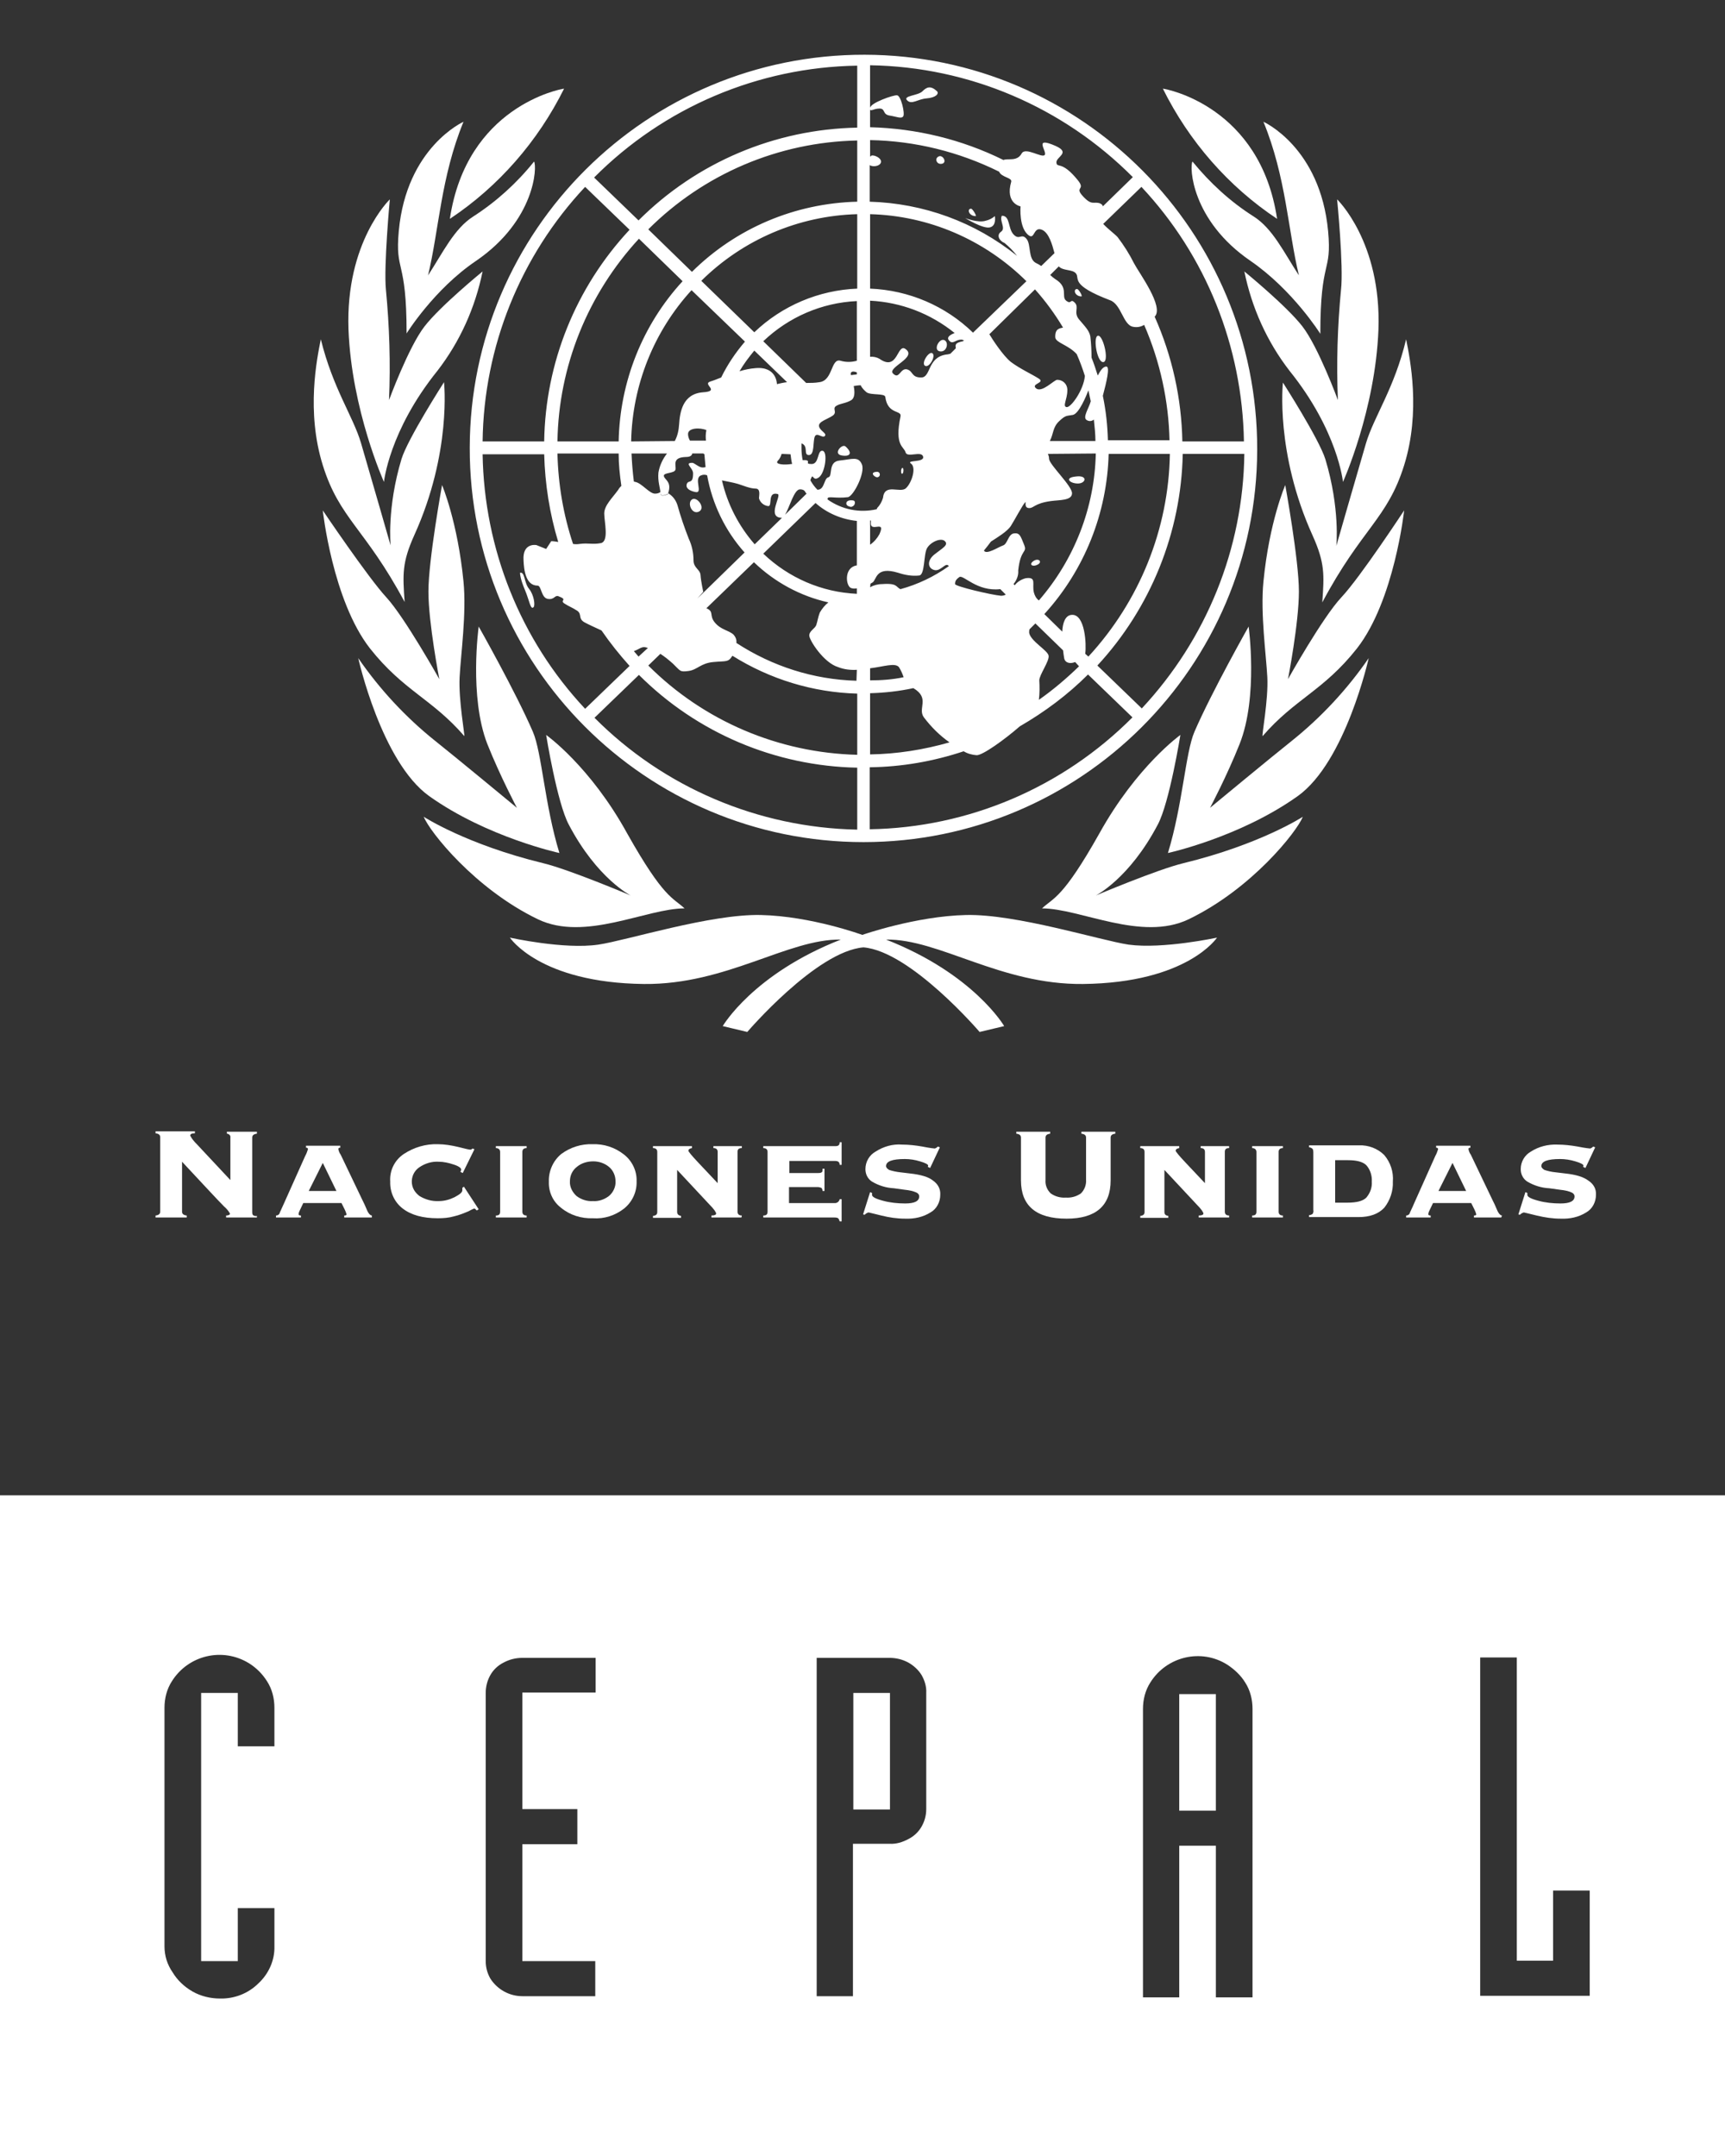 <?xml version="1.0" encoding="utf-8"?>
<!-- Generator: Adobe Illustrator 16.0.0, SVG Export Plug-In . SVG Version: 6.00 Build 0)  -->
<!DOCTYPE svg PUBLIC "-//W3C//DTD SVG 1.1//EN" "http://www.w3.org/Graphics/SVG/1.1/DTD/svg11.dtd">
<svg version="1.1" id="Layer_1" xmlns="http://www.w3.org/2000/svg" xmlns:xlink="http://www.w3.org/1999/xlink" x="0px" y="0px"
	 width="153.159px" height="191.449px" viewBox="994.236 1103 153.159 191.449"
	 enable-background="new 994.236 1103 153.159 191.449" xml:space="preserve">
<rect x="994.236" y="1103" width="153.159" height="191.449" fill="#333333" stroke="none"/>
<title>CEPAL</title>
<g>
	<rect x="994.236" y="1103" fill="none" width="153.159" height="191.449"/>
	<path fill="#FFFFFF" d="M1035.943,1142.751c0.035-19.314,15.749-34.925,35.063-34.89c19.313,0.034,34.89,15.749,34.854,35.063
		c-0.035,19.279-15.679,34.854-34.959,34.854C1051.553,1177.778,1035.908,1162.063,1035.943,1142.751z M1050.134,1123.402
		l-3.946-3.807c-5.745,6.125-8.998,14.189-9.103,22.602h5.468C1042.657,1135.205,1045.358,1128.524,1050.134,1123.402z
		 M1054.842,1127.971l-3.877-3.772c-4.535,4.915-7.131,11.317-7.234,17.999h5.434
		C1049.269,1136.9,1051.277,1131.848,1054.842,1127.971L1054.842,1127.971z M1091.669,1162.099l3.945,3.808
		c5.746-6.161,9-14.191,9.103-22.602h-5.468C1099.112,1150.262,1096.41,1156.977,1091.669,1162.099z M1070.348,1114.334v-5.504
		c-8.792,0.139-17.168,3.703-23.363,9.934l3.945,3.808C1056.088,1117.414,1063.044,1114.473,1070.348,1114.334L1070.348,1114.334z
		 M1070.348,1120.91v-5.434c-6.992,0.138-13.637,2.977-18.553,7.891l3.877,3.773
		C1059.583,1123.264,1064.81,1121.049,1070.348,1120.91L1070.348,1120.91z M1070.348,1128.629v-6.611
		c-5.191,0.139-10.142,2.25-13.846,5.919l4.707,4.569C1063.667,1130.152,1066.921,1128.768,1070.348,1128.629L1070.348,1128.629z
		 M1070.348,1176.67v-5.502c-7.269-0.139-14.227-3.081-19.383-8.238l-3.945,3.807
		C1053.18,1172.932,1061.556,1176.497,1070.348,1176.67L1070.348,1176.67z M1071.49,1122.018v6.611
		c3.426,0.139,6.68,1.523,9.137,3.91l4.742-4.568C1081.631,1124.268,1076.682,1122.156,1071.49,1122.018L1071.49,1122.018z
		 M1047.643,1158.984c-0.521-0.243-1.143-0.52-1.523-0.728c-0.59-0.347-0.174-0.728-0.658-1.038
		c-0.484-0.313-0.623-0.313-1.107-0.623c-0.484-0.312,0.381-0.313-0.555-0.658c-0.311-0.104-0.346,0.347-0.934,0.242
		c-0.588-0.104-0.555-1.177-0.9-1.177c-1.038,0-1.211-1.35-1.246-2.249c-0.104-1.593,1.143-1.351,1.143-1.351l0.865,0.346
		l0.449-0.692c0.209,0,0.416,0.035,0.623,0.07c-0.761-2.526-1.176-5.123-1.246-7.788h-5.468c0.139,8.411,3.357,16.476,9.103,22.602
		l3.946-3.807C1049.235,1161.129,1048.404,1160.092,1047.643,1158.984z M1051.76,1160.541c-0.068-0.035-0.138-0.035-0.242-0.068
		c-0.311-0.069-0.588,0.207-1.002,0.346c0.137,0.173,0.275,0.311,0.414,0.484L1051.76,1160.541z M1059.272,1161.233l-0.034,0.035
		c-0.347,0.554-0.521,0.415-1.661,0.519c-1.143,0.104-1.42,0.692-2.216,0.797c-0.796,0.104-0.692,0-1.384-0.658
		c-0.347-0.312-0.729-0.623-1.109-0.865l-1.072,1.038c4.949,4.95,11.596,7.754,18.552,7.927v-5.434
		C1066.403,1164.487,1062.594,1163.311,1059.272,1161.233L1059.272,1161.233z M1045.703,1151.3c0.797-0.104,1.107,0.069,1.869-0.069
		s0.313-1.904,0.313-2.63c0-0.728,0.727-1.385,1.245-2.112c0.069-0.139,0.173-0.242,0.276-0.346
		c-0.138-0.936-0.242-1.904-0.242-2.873h-5.434c0.068,2.734,0.52,5.434,1.385,8.03
		C1045.287,1151.334,1045.496,1151.334,1045.703,1151.3L1045.703,1151.3z M1082.08,1132.679c0.242,0.415,1.212,1.903,1.904,2.458
		c0.831,0.623,1.904,1.106,2.492,1.488c0.588,0.38-0.762,0.449-0.242,0.865c0.52,0.414,1.593-0.763,1.869-0.763
		c0.484,0,0.865,0.347,0.9,0.831c0,0.034,0,0.069,0,0.104c0,0.796-0.451,1.419-0.07,1.488c0.382,0.07,1.523-1.522,1.627-2.77
		c-0.207-0.656-0.449-1.314-0.727-1.938c-0.761-0.83-1.869-1.004-1.902-1.488c-0.035-0.796,0.414-0.796,0.69-0.865
		c-0.726-1.212-1.558-2.354-2.491-3.393L1082.08,1132.679z M1065.813,1137.005c0.381,0,0.797,0,1.178-0.069
		c1.211-0.139,1.004-2.146,1.869-1.903c0.484,0.138,0.969,0.138,1.453,0v-5.296c-3.115,0.139-6.057,1.419-8.307,3.565
		L1065.813,1137.005z M1059.895,1135.967c0.449-0.139,0.936-0.242,1.419-0.277c1.903-0.174,1.903,1.419,1.903,1.419
		c0.312-0.069,0.588-0.138,0.9-0.173l-2.908-2.804C1060.726,1134.721,1060.276,1135.309,1059.895,1135.967L1059.895,1135.967z
		 M1054.149,1142.162c0.242-0.45,0.347-0.935,0.381-1.453c0.07-1.107,0.313-2.735,2.112-2.873c1.626-0.104-0.14-0.728,0.692-0.969
		c0.242-0.07,0.588-0.209,0.934-0.347c0.555-1.143,1.281-2.216,2.111-3.185l-4.742-4.568c-3.356,3.669-5.261,8.445-5.363,13.43
		L1054.149,1142.162z M1053.18,1145.277c0.068,0.346,0.727,0.484,0.381,1.522v0.035c0,0-0.691,0.381-0.691-0.069v-0.07
		c-0.035-0.414-0.244-0.969-0.174-1.729c0.104-0.624,0.381-1.212,0.762-1.696h-3.15c0.035,0.831,0.104,1.662,0.207,2.492
		l0.139,0.035c0.555,0.104,1.246,1.038,1.73,1.038c0.174,0,0.347-0.035,0.484-0.138v0.103c0,0.416,0.693,0.07,0.693,0.07v-0.07
		c0.416,0.243,0.691,0.624,0.83,1.073c0.277,1.004,0.623,2.008,1.004,2.977c0.277,0.588,0.416,1.246,0.416,1.904
		c0,0.691,0.588,0.796,0.623,1.314c0.034,0.52,0.242,1.488,0.242,1.488l-0.52,0.589l4.188-4.085
		c-1.73-1.938-2.872-4.325-3.322-6.852c-0.173-0.07-0.346-0.07-0.52,0c-0.727,0.242,0.207,1.626-0.519,1.486
		c-0.519-0.103-0.9-0.346-0.763-0.726c0.14-0.381,0.555,0.069,0.555-0.935c0-0.484-0.83-0.935-0.069-0.935
		c0.173,0,0.589,0.415,0.9,0.415c0.103,0,0.173,0,0.276-0.034c-0.034-0.381-0.069-0.763-0.104-1.143l-0.104-0.069h-0.97
		c-0.034,0.173-0.173,0.312-0.554,0.312c-1.28,0.035-0.865,0.728-0.935,1.107C1054.149,1145.069,1053.112,1144.932,1053.18,1145.277
		L1053.18,1145.277z M1056.953,1141.193c-0.555-0.242-1.628-0.208-1.628,0.346c0,0.207,0.069,0.416,0.173,0.589h1.42
		C1056.883,1141.851,1056.883,1141.539,1056.953,1141.193L1056.953,1141.193z M1063.667,1148.98c-1.419,0,0-2.008-0.381-2.111
		c-0.935-0.242-0.45,1.073-0.83,1.073c-0.382-0.035-0.728-0.312-0.831-0.692c0-0.242,0.173-0.865-0.312-0.865
		c-0.483,0-1.107-0.277-1.558-0.415c-0.484-0.139-0.935-0.208-1.419-0.312c0.485,2.111,1.488,4.049,2.907,5.676L1063.667,1148.98z
		 M1065.675,1146.592c-0.104-0.104-0.242-0.138-0.415-0.138c-0.52,0-0.936,1.626-1.315,2.249l1.903-1.868
		C1065.78,1146.766,1065.709,1146.662,1065.675,1146.592L1065.675,1146.592z M1063.633,1143.305
		c-0.07,0.242-0.173,0.449-0.347,0.623c-0.276,0.312,0.589,0.381,1.212,0.276h0.069c-0.069-0.276-0.104-0.588-0.14-0.865
		L1063.633,1143.305z M1070.313,1136.07c-0.312-0.139-0.623-0.104-0.52,0.242c0.174-0.034,0.347-0.034,0.52-0.069V1136.07z
		 M1072.113,1148.115c0.242-0.242,0.416-0.555,0.521-0.9c0.138-1.35,1.521-0.38,2.041-0.865c0.52-0.484,0.935-1.834,0.45-2.18
		c-0.485-0.347,1.212-0.069,1.073-0.623s-1.42,0.139-1.559-0.381c-0.138-0.52-1.003-0.555-0.449-3.185
		c0.139-0.589-1.143-0.138-1.35-1.73c-0.035-0.347-1.281-0.138-1.662-0.415c-0.207-0.174-0.415-0.381-0.52-0.623
		c-0.207,0-0.414,0.033-0.623,0.068c0.104,0.52,0.104,1.039-0.207,1.246c-0.52,0.312-0.969,0.277-1.35,0.52s0.139,0.555-0.313,0.865
		c-0.449,0.312-1.279,0.52-1.211,0.935c0.07,0.415,0.727,0.623,0.52,0.865c-0.207,0.243-0.727-0.38-0.9,0.069
		c-0.172,0.449,0,1.627-0.519,1.627s0-0.797-0.658-1.038c0,0.138,0,0.276,0,0.415c0,0.346,0.035,0.727,0.104,1.073
		c0.068,0,0.173,0,0.242,0c0.554,0.069-0.139,0.346,0.554,0.346s0.484-1.246,0.97-1.177c0.484,0.07,0.242,1.938-0.313,2.354
		c-0.553,0.416-0.52-0.381-0.692,0.07c-0.034,0.068-0.069,0.138-0.069,0.207c0.174,0.312,0.381,0.588,0.623,0.83
		c0.658,0,0.555-1.004,0.97-1.107s-0.069-1.385,1.003-1.488c1.074-0.104,1.662-0.416,1.974,0.347
		c0.312,0.761-0.762,2.838-1.246,2.907c-1.142,0.139-1.8-0.139-1.8,0.139c0,0.034,0,0.034,0,0.068
		c1.281,0.9,2.838,1.212,4.361,0.865L1072.113,1148.115z M1071.49,1151.369c0.346-0.242,0.622-0.555,0.83-0.936
		c0.623-1.384-0.9,0-0.762-1.107v-0.104h-0.068V1151.369z M1070.313,1155.246c-0.207,0.034-0.415,0.034-0.588-0.07
		c-0.415-0.311-0.52-1.799,0.588-1.973v-3.945c-1.35-0.139-2.664-0.692-3.668-1.593l-4.639,4.5c2.25,2.146,5.191,3.427,8.307,3.565
		V1155.246z M1071.49,1155.143c0.311-0.174,0.691-0.277,1.072-0.277c1.385-0.104,1.211,0.277,1.627,0.449
		c1.522-0.414,2.977-1.107,4.292-2.042c-0.276-0.415-0.692,0.485-1.28,0.347c-0.589-0.139-0.693-0.831,0-1.385
		c0.691-0.553,1.28-0.83,0.935-1.176c-0.347-0.347-1.281,0.068-1.593,0.623c-0.312,0.553-0.173,2.354-0.691,2.422
		c-0.623,0.069-1.246-0.035-1.87-0.242c-2.042-0.623-1.903,0.657-2.284,0.865l-0.174,0.104L1071.49,1155.143z M1070.313,1162.479
		c-0.554,0.034-1.143-0.034-1.661-0.241c-1.28-0.382-2.562-2.389-2.562-2.805s0.52-0.623,0.623-0.935s0.174-0.761,0.313-1.107
		c0.207-0.347,0.449-0.658,0.761-0.9c-2.491-0.554-4.776-1.8-6.61-3.565l-4.223,4.085c0.727,0.312,0.207,0.623,0.761,1.28
		c0.554,0.658,1.212,0.658,1.661,1.073c0.174,0.208,0.277,0.45,0.242,0.728c3.185,2.076,6.854,3.253,10.66,3.356L1070.313,1162.479z
		 M1074.467,1163.137c-0.104-0.311-0.243-0.623-0.416-0.898c-0.346-0.416-1.385-0.035-2.561,0.103v1.073
		C1072.493,1163.414,1073.463,1163.345,1074.467,1163.137L1074.467,1163.137z M1080.939,1170.06
		c-0.415-0.034-0.796-0.138-1.142-0.347c-0.416-0.242-0.865-0.519-1.212-0.761c-0.899-0.623-1.661-1.384-2.319-2.251
		c-0.588-0.795,0.589-1.695-0.935-2.595c-1.28,0.276-2.561,0.415-3.842,0.45v5.434c2.389-0.035,4.776-0.415,7.062-1.072
		c0.415,0.241,0.83,0.553,1.246,0.795c-2.7,0.9-5.504,1.385-8.342,1.42v5.504c8.757-0.14,17.133-3.705,23.328-9.936l-3.945-3.807
		c-1.8,1.8-3.842,3.323-6.057,4.604C1083.432,1168.676,1081.457,1170.095,1080.939,1170.06L1080.939,1170.06z M1083.05,1155.314
		c-2.076,0.242-3.288-1.314-3.634-1.072s-0.381,0.414-0.381,0.623c0,0.207,3.254,0.969,4.084,1.038c0.139,0,0.313-0.035,0.416-0.104
		L1083.05,1155.314z M1087.274,1143.305c0.068,0.139,0.104,0.276,0.104,0.449c0.068,0.555,2.041,2.389,2.041,3.046
		c0,0.658-1.107,0.589-1.868,0.692c-1.522,0.208-1.522,0.658-1.974,0.623c-0.449-0.035-0.207-0.623-0.311-0.52
		c-0.242,0.242-0.969,1.627-1.281,2.111c-0.312,0.484-1.177,1.005-1.765,1.385c-0.208,0.277-0.416,0.555-0.623,0.797
		c0.207,0.414,1.28-0.313,1.695-0.451c0.416-0.138,0.45-1.003,0.97-1.072s0.588,0.242,0.9,1.004c0.311,0.762-0.313,0.313-0.52,2.284
		c0.035,0.45-0.139,0.865-0.416,1.212l0.104,0.104c0.242-0.313,0.589-0.52,0.97-0.623c1.003-0.139,0.553,0.484,0.727,1.246
		c0.068,0.276,0.207,0.554,0.449,0.727c3.15-3.634,4.949-8.238,5.053-13.049L1087.274,1143.305z M1091.358,1140.258
		c-0.174,0.139-0.381,0.174-0.589,0.07c-0.483-0.208,0.138-1.039,0.312-1.696c-0.069-0.312-0.139-0.658-0.207-0.97
		c-0.174,0.449-0.83,2.077-1.385,2.182c-0.555,0.104-0.623,0-1.211,0.553c-0.59,0.555-0.485,1.108-0.832,1.766h4.051
		C1091.496,1141.539,1091.426,1140.916,1091.358,1140.258L1091.358,1140.258z M1079.658,1133.162h-0.104c-0.52,0-0.762,0.52-1.107,0
		c-0.139-0.242,0.172-0.449,0.553-0.588c-2.146-1.73-4.741-2.734-7.511-2.873v4.984c0.276-0.035,0.589,0.035,0.831,0.174
		c1.661,1.176,1.558-1.42,2.318-0.865c1.073,0.761-1.661,1.626-1.107,2.18c0.555,0.555,0.623-0.484,1.212-0.381
		c0.588,0.139,0.381,0.728,1.28,0.728c0.9,0,0.52-1.8,2.25-2.042c0.104,0,0.207-0.035,0.346-0.069l0.484-0.484
		c-0.033-0.243-0.138-0.485,0.623-0.623l0.104-0.069L1079.658,1133.162z M1095.823,1131.848c-0.277,0.173-0.623,0.242-0.97,0.173
		c-0.899-0.138-1.038-1.973-2.042-2.354c-3.635-1.384-2.665-1.938-3.046-2.388c-0.312-0.381-1.143-0.208-1.522-0.623l-0.762,0.762
		c0.139,0.138,0.276,0.241,0.416,0.346c1.279,0.761,0.519,1.557,1.003,1.938c0.485,0.381,0.347-0.241,0.763,0.174
		c0.414,0.415-0.14,0.865,0.379,1.488c0.52,0.623,0.9,0.969,1.005,1.522c0.069,0.623,0.104,1.246,0.104,1.869
		c0.207,0.52,0.379,1.038,0.553,1.593c0.173-0.313,0.416-0.797,0.762-0.797s0,1.42-0.312,2.596c0.276,1.316,0.415,2.631,0.45,3.946
		h5.469C1098.002,1138.632,1097.241,1135.102,1095.823,1131.848z M1092.188,1122.883c0.416,0.45,1.072,0.935,1.281,1.177
		c0.554,0.728,1.038,1.488,1.453,2.319c0.45,0.865,2.699,3.876,1.834,4.742c1.558,3.496,2.389,7.268,2.458,11.076h5.468
		c-0.138-8.412-3.356-16.477-9.102-22.603L1092.188,1122.883z M1083.327,1117.207c0.415-0.174,1.211,0.173,1.626-0.588
		c0.348-0.59,1.801,0.449,2.043,0.138s-1.073-1.696,0.969-0.796c1.385,0.623,0,0.969,0.069,1.488
		c0.069,0.519,0.45-0.242,1.903,1.557c0.727,0.9-0.346,0.555,0.45,1.42s0.935,0.449,1.488,0.623
		c0.173,0.068,0.277,0.173,0.277,0.277l2.665-2.597c-6.196-6.229-14.537-9.796-23.329-9.934v5.503
		C1075.574,1114.403,1079.623,1115.372,1083.327,1117.207L1083.327,1117.207z M1071.594,1116.826
		c0.207-0.104,0.865,0.173,0.865,0.519c0,0.347-0.52,0.485-0.865,0.382c-0.035,0-0.104-0.035-0.139-0.07v3.254
		c4.776,0.139,9.346,1.8,13.083,4.811c-0.312-0.415-0.692-0.796-1.106-1.143c-0.451-0.172-0.762-0.691-0.313-1.003
		s-0.172-0.97,0.07-1.419c0.761,0,0.519,1.107,1.037,1.661c0.52,0.554,0.693-0.138,1.143,0.381c0.45,0.52,0.104,1.835,0.899,2.181
		c0.14,0.069,0.277,0.139,0.416,0.242l1.177-1.143c-0.207-0.796-0.484-1.73-1.039-2.042c-0.83-0.415-0.691,0.831-1.211,0.485
		c-0.934-0.623-0.762-2.596-0.762-2.596s-1.385-0.243-0.83-2.182c0.104-0.381-0.865-0.381-1.072-0.899
		c-3.566-1.766-7.477-2.735-11.457-2.804v1.488C1071.49,1116.895,1071.559,1116.861,1071.594,1116.826z M1089.696,1161.787
		c-0.415,0.174-0.865,0.104-0.969-0.312c-0.034-0.173-0.069-0.45-0.104-0.727l-2.458-2.388c-0.172,0.172-0.346,0.346-0.519,0.519
		c-0.034,0.104-0.034,0.208-0.034,0.312c0.139,0.762,1.662,1.558,1.73,2.042c0.069,0.484-0.83,1.696-0.83,2.181
		c0.034,0.588,0.034,1.143-0.035,1.73c1.28-0.899,2.457-1.903,3.564-2.977L1089.696,1161.787z M1089.385,1157.6
		c1.211-0.104,1.314,2.699,1.211,3.392c0,0.035,0,0.035,0,0.069l0.277,0.242c4.533-4.916,7.129-11.318,7.233-17.998h-5.435
		c-0.138,5.261-2.146,10.314-5.711,14.225l1.592,1.559C1088.588,1158.291,1088.83,1157.634,1089.385,1157.6L1089.385,1157.6z
		 M1040.408,1153.861c0.449-0.104,0.346,0.865,0.795,1.419c0.451,0.554,0.555,1.453,0.416,1.626
		c-0.276,0.313-0.381-0.588-0.762-1.487C1040.477,1154.519,1040.408,1154.068,1040.408,1153.861z M1089.765,1145.312
		c1.073-0.138,0.899,0.623,0.173,0.623S1088.693,1145.416,1089.765,1145.312z M1085.992,1152.822
		c0.449-0.311,0.83,0.069,0.381,0.313C1085.923,1153.377,1085.543,1153.135,1085.992,1152.822z M1055.672,1147.354
		c0.449-0.312,1.246,0.762,0.623,1.074C1055.672,1148.738,1055.223,1147.665,1055.672,1147.354z M1069.378,1147.7
		c0-0.173,0.174-0.276,0.415-0.276c0.242,0,0.347,0.034,0.347,0.207c0,0.207-0.138,0.346-0.347,0.381
		C1069.552,1147.977,1069.378,1147.873,1069.378,1147.7L1069.378,1147.7z M1071.733,1145.069c0-0.138,0.242-0.173,0.38-0.173
		c0.14,0,0.242,0.104,0.242,0.242s-0.103,0.242-0.242,0.242C1071.975,1145.381,1071.733,1145.207,1071.733,1145.069z
		 M1069.309,1142.646c0.623,0.554,0.45,0.935-0.346,0.797C1068.166,1143.305,1068.998,1142.37,1069.309,1142.646L1069.309,1142.646z
		 M1074.364,1144.551c0.138,0,0.103,0.519-0.035,0.519C1074.19,1145.069,1074.224,1144.551,1074.364,1144.551z M1078.067,1133.197
		c0.449,0.174,0.241,1.107-0.381,1.004C1077.063,1134.098,1077.615,1133.024,1078.067,1133.197L1078.067,1133.197z
		 M1077.028,1134.374c0.313,0.242-0.277,1.315-0.657,1.108C1075.99,1135.274,1076.717,1134.132,1077.028,1134.374L1077.028,1134.374
		z M1091.703,1132.816c0.45-0.138,1.004,2.111,0.554,2.32C1091.669,1135.378,1091.253,1132.955,1091.703,1132.816L1091.703,1132.816
		z M1089.869,1128.664c0.138,0,0.519,0.656,0.381,0.656C1089.662,1129.32,1089.489,1128.664,1089.869,1128.664L1089.869,1128.664z
		 M1079.936,1122.364c0,0,1.142,0.45,1.799,0.241c0.313-0.068,0.59-0.207,0.832-0.414c0,0,0.172,0.865-0.451,1.003
		C1081.492,1123.333,1079.936,1122.364,1079.936,1122.364L1079.936,1122.364z M1077.686,1116.861c0.381,0,0.657,0.691,0.068,0.691
		c-0.207,0-0.346-0.139-0.381-0.313C1077.338,1117.068,1077.478,1116.895,1077.686,1116.861L1077.686,1116.861z M1080.454,1121.533
		c0.138,0,0.52,0.658,0.415,0.658C1080.246,1122.191,1080.073,1121.533,1080.454,1121.533L1080.454,1121.533z M1077.444,1111.114
		c0.172,0.208-0.104,0.554-0.936,0.623c-0.83,0.069-1.314,0.589-1.73,0.173c-0.414-0.414,0.97-0.414,1.35-0.796
		C1076.508,1110.734,1076.855,1110.561,1077.444,1111.114L1077.444,1111.114z M1073.878,1111.461c0.346,0,0.728,1.627,0.554,1.869
		c-0.173,0.242-0.554,0.035-1.211-0.069c-0.658-0.104-0.346-0.623-0.9-0.623s-0.9,0.381-0.83-0.069
		C1071.559,1112.119,1073.567,1111.426,1073.878,1111.461L1073.878,1111.461z"/>
	<path fill="#FFFFFF" d="M1044.319,1110.873c-0.346,0.034-8.652,1.592-10.141,11.561
		C1038.504,1119.561,1042,1115.545,1044.319,1110.873z"/>
	<path fill="#FFFFFF" d="M1035.389,1113.814c-2.007,4.881-2.18,9.622-3.148,13.638c1.314-2.007,2.318-4.153,4.014-5.228
		c2.042-1.314,3.877-2.977,5.4-4.88c0.276,0.45,0.104,5.227-5.158,8.826c-3.737,2.526-6.16,6.438-6.16,6.438
		c0-6.75-1.039-5.33-0.693-9.104C1030.336,1116.064,1035.389,1113.814,1035.389,1113.814z"/>
	<path fill="#FFFFFF" d="M1028.848,1120.703c0,0-0.555,5.953-0.346,8.029c0.311,3.254,0.415,6.508,0.275,9.795
		c0,0,1.73-4.707,3.15-6.541c1.419-1.834,5.157-4.881,5.157-4.881c-0.657,3.22-2.008,6.23-4.015,8.826
		c-4.293,5.331-4.742,9.865-4.742,9.865s-2.873-6.369-3.149-13.533C1024.903,1124.476,1028.848,1120.703,1028.848,1120.703z"/>
	<path fill="#FFFFFF" d="M1022.721,1133.129c-0.346,1.73-1.314,6.402,0.174,11.18c1.487,4.775,3.771,5.607,7.268,12.148
		c-0.173-2.457-0.242-3.496,0.865-5.953c3.322-7.338,2.631-13.568,2.631-13.568s-3.219,5.02-3.773,6.818
		c-1.314,4.361-0.968,7.684-0.968,7.684s-1.938-6.748-2.631-9.103C1025.594,1139.981,1023.793,1137.49,1022.721,1133.129z"/>
	<path fill="#FFFFFF" d="M1022.895,1148.323c0,0,0.865,7.995,4.188,12.252c2.977,3.772,5.504,4.466,8.377,7.788
		c0.068,0-0.52-3.219-0.416-5.227s0.623-5.676,0.346-8.48c-0.52-5.33-1.904-8.582-1.904-8.582s-1.211,6.645-1.211,9.449
		c0,2.803,0.969,7.787,0.969,7.787s-3.08-5.504-4.707-7.269C1026.909,1154.277,1022.895,1148.323,1022.895,1148.323z"/>
	<path fill="#FFFFFF" d="M1026.044,1161.441c0,0,2.042,9.207,6.299,12.252c5.157,3.669,11.561,5.053,11.561,5.053
		c-1.315-4.291-1.558-8.929-2.354-10.764c-1.523-3.53-4.812-9.346-4.812-9.346s-0.865,6.23,0.762,10.419
		c1.143,2.872,2.631,5.677,2.631,5.677s-5.607-4.639-7.27-5.954C1030.266,1166.701,1027.948,1164.21,1026.044,1161.441z"/>
	<path fill="#FFFFFF" d="M1042.727,1168.26c0,0,0.97,6.023,2.008,7.961c2.527,4.811,5.504,6.299,5.504,6.299
		s-5.47-2.318-7.788-2.873c-6.819-1.661-10.592-4.119-10.592-4.119c0.519,1.316,4.534,6.404,10.142,9.104
		c4.188,2.008,9.622-0.969,13.014-0.969c-1.037-0.969-1.834-0.865-5.088-6.646C1046.639,1171.029,1042.727,1168.26,1042.727,1168.26
		z"/>
	<path fill="#FFFFFF" d="M1097.484,1110.873c0.347,0.034,8.653,1.592,10.142,11.561
		C1103.299,1119.561,1099.803,1115.545,1097.484,1110.873z"/>
	<path fill="#FFFFFF" d="M1106.414,1113.814c2.007,4.881,2.18,9.622,3.149,13.638c-1.315-2.007-2.319-4.153-4.015-5.228
		c-2.077-1.314-3.877-2.977-5.435-4.88c-0.277,0.45-0.104,5.227,5.157,8.826c3.772,2.597,6.195,6.473,6.195,6.473
		c0-6.749,1.038-5.33,0.692-9.103C1111.467,1116.064,1106.414,1113.814,1106.414,1113.814z"/>
	<path fill="#FFFFFF" d="M1112.955,1120.703c0,0,0.588,5.953,0.346,8.029c-0.311,3.254-0.414,6.508-0.276,9.795
		c0,0-1.73-4.707-3.149-6.541s-5.157-4.881-5.157-4.881c0.657,3.22,2.007,6.23,4.015,8.826c4.292,5.331,4.742,9.865,4.742,9.865
		s2.873-6.369,3.149-13.533C1116.901,1124.476,1112.955,1120.703,1112.955,1120.703z"/>
	<path fill="#FFFFFF" d="M1119.082,1133.129c0.346,1.73,1.314,6.402-0.174,11.18c-1.488,4.775-3.772,5.607-7.269,12.183
		c0.173-2.456,0.242-3.495-0.865-5.952c-3.323-7.338-2.63-13.568-2.63-13.568s3.219,5.018,3.772,6.818
		c1.315,4.361,0.97,7.684,0.97,7.684s1.938-6.749,2.63-9.103C1116.209,1140.016,1118.043,1137.49,1119.082,1133.129z"/>
	<path fill="#FFFFFF" d="M1118.908,1148.323c0,0-0.865,7.995-4.188,12.252c-2.977,3.772-5.504,4.466-8.377,7.788
		c-0.104,0,0.52-3.219,0.416-5.227s-0.623-5.676-0.346-8.48c0.519-5.33,1.938-8.582,1.938-8.582s1.212,6.645,1.212,9.449
		c0,2.803-0.97,7.787-0.97,7.787s3.081-5.504,4.742-7.269C1114.998,1154.277,1118.908,1148.323,1118.908,1148.323z"/>
	<path fill="#FFFFFF" d="M1115.759,1161.441c0,0-2.042,9.207-6.3,12.252c-5.157,3.669-11.525,5.053-11.525,5.053
		c1.315-4.291,1.557-8.929,2.354-10.764c1.523-3.53,4.811-9.346,4.811-9.346s0.865,6.23-0.796,10.419
		c-1.142,2.872-2.63,5.677-2.63,5.677s5.607-4.639,7.268-5.954C1111.535,1166.701,1113.856,1164.21,1115.759,1161.441z"/>
	<path fill="#FFFFFF" d="M1099.041,1168.26c0,0-0.969,6.023-2.008,7.961c-2.526,4.811-5.504,6.299-5.504,6.299
		s5.469-2.318,7.789-2.873c6.818-1.661,10.591-4.119,10.591-4.119c-0.519,1.316-4.534,6.404-10.142,9.104
		c-4.188,2.008-9.622-0.969-13.014-0.969c1.038-0.969,1.834-0.865,5.088-6.646C1095.164,1171.029,1099.041,1168.26,1099.041,1168.26
		z"/>
	<path fill="#FFFFFF" d="M1070.797,1186.016c0,0-4.534-1.662-8.999-1.765c-4.465-0.104-11.872,2.249-14.434,2.63
		c-3.046,0.45-7.856-0.623-7.856-0.623s2.631,4.016,11.906,4.119c7.338,0.069,12.772-4.016,17.479-3.945
		c-7.788,3.045-10.487,7.684-10.487,7.684l2.18,0.52c0,0,6.127-7.165,10.314-7.512c4.188,0.347,10.314,7.512,10.314,7.512
		l2.182-0.52c0,0-2.7-4.639-10.488-7.684c4.708-0.07,10.143,4.015,17.479,3.945c9.276-0.104,11.907-4.119,11.907-4.119
		s-4.812,1.039-7.857,0.623c-2.526-0.381-9.969-2.734-14.434-2.63C1075.539,1184.354,1070.797,1186.016,1070.797,1186.016z"/>
	<path fill="#FFFFFF" d="M1017.045,1211.109h-2.734v-0.173c0.207,0,0.346-0.069,0.346-0.173c-0.139-0.242-0.313-0.449-0.52-0.623
		c-0.554-0.554-1.765-1.869-3.737-3.98l0,0v4.431c0,0.208,0.138,0.312,0.415,0.346v0.173h-2.769v-0.173
		c0.276-0.034,0.415-0.138,0.415-0.346v-6.611c0-0.208-0.139-0.312-0.415-0.346v-0.173h3.495v0.173
		c-0.276,0-0.416,0.069-0.416,0.207c0.14,0.277,0.347,0.52,0.555,0.728l3.011,3.219l0,0v-3.773c0.035-0.173-0.103-0.311-0.276-0.346
		h-0.035v-0.173h2.666v0.173c-0.277,0.035-0.416,0.139-0.416,0.346v6.611c0,0.104,0,0.174,0.07,0.276
		c0.103,0.07,0.242,0.104,0.346,0.07V1211.109L1017.045,1211.109z"/>
	<path fill="#FFFFFF" d="M1027.221,1211.109h-2.423v-0.173c0.138,0,0.207-0.034,0.207-0.104c-0.034-0.139-0.103-0.312-0.173-0.45
		l-0.276-0.554h-3.392l-0.348,0.728c-0.033,0.068-0.068,0.173-0.068,0.275c0,0.07,0.068,0.104,0.208,0.104v0.173h-2.216v-0.173
		c0.174,0,0.313-0.104,0.346-0.277l0.347-0.761l1.904-4.257c0.103-0.174,0.173-0.382,0.242-0.589c0-0.104-0.069-0.139-0.173-0.139
		v-0.173h3.045v0.173c-0.138,0-0.172,0.035-0.172,0.139c0.034,0.173,0.104,0.347,0.207,0.484l1.904,3.98
		c0.138,0.276,0.276,0.554,0.414,0.899c0.139,0.347,0.313,0.52,0.451,0.52v0.173H1027.221L1027.221,1211.109z M1024.106,1208.756
		L1024.106,1208.756l-1.211-2.491l0,0l-1.246,2.491H1024.106L1024.106,1208.756z"/>
	<path fill="#FFFFFF" d="M1036.739,1210.383l-0.172,0.104c-0.104-0.104-0.174-0.173-0.208-0.173s-0.208,0.069-0.519,0.243
		c-0.416,0.173-0.832,0.346-1.281,0.449c-0.484,0.139-0.97,0.173-1.453,0.173c-1.316,0-2.354-0.276-3.115-0.865
		c-0.728-0.554-1.143-1.453-1.108-2.388c-0.069-0.97,0.381-1.903,1.212-2.458c0.899-0.588,1.938-0.899,3.012-0.865
		c0.588,0,1.211,0.104,1.799,0.242c0.658,0.173,1.004,0.242,1.073,0.242s0.173-0.034,0.208-0.104l0.173,0.069l-1.038,2.111
		l-0.208-0.104c0.034-0.069,0.069-0.139,0.069-0.208c0-0.138-0.242-0.312-0.692-0.45c-0.415-0.138-0.865-0.242-1.315-0.242
		c-0.588-0.035-1.176,0.139-1.695,0.485c-0.728,0.484-0.9,1.487-0.381,2.181c0.104,0.138,0.242,0.275,0.381,0.38
		c0.52,0.312,1.107,0.485,1.73,0.45c0.484,0,0.969-0.139,1.385-0.346c0.449-0.242,0.691-0.416,0.691-0.624v-0.207l0.139-0.104
		L1036.739,1210.383z"/>
	<path fill="#FFFFFF" d="M1040.996,1211.109h-2.734v-0.173c0.276,0,0.381-0.104,0.381-0.346v-5.296c0-0.208-0.139-0.346-0.381-0.346
		v-0.173h2.734v0.173c-0.276,0-0.381,0.138-0.381,0.346v5.296c0,0.241,0.139,0.346,0.381,0.346V1211.109z"/>
	<path fill="#FFFFFF" d="M1042.969,1207.926c-0.035-0.936,0.381-1.869,1.107-2.458c0.797-0.588,1.766-0.899,2.77-0.865
		c1.004-0.034,1.973,0.277,2.77,0.9c0.727,0.554,1.176,1.453,1.142,2.388c0.034,0.936-0.381,1.835-1.108,2.424
		c-0.795,0.622-1.764,0.934-2.768,0.865c-1.039,0.034-2.043-0.277-2.838-0.936
		C1043.316,1209.69,1042.934,1208.825,1042.969,1207.926z M1044.838,1207.891c-0.034,0.485,0.208,0.97,0.589,1.315
		c0.415,0.312,0.935,0.484,1.454,0.45c0.519,0.034,1.004-0.139,1.418-0.45c0.381-0.312,0.623-0.83,0.589-1.315
		c0-0.484-0.208-0.969-0.589-1.28s-0.865-0.485-1.384-0.485s-1.039,0.14-1.454,0.485
		C1045.046,1206.922,1044.838,1207.406,1044.838,1207.891L1044.838,1207.891z"/>
	<path fill="#FFFFFF" d="M1060.068,1211.109h-2.665v-0.173c0.277,0,0.416-0.069,0.416-0.173s-0.174-0.381-0.554-0.762l-2.907-3.114
		v3.737c0,0.208,0.138,0.313,0.346,0.347v0.173h-2.492v-0.173c0.276-0.034,0.381-0.139,0.381-0.347v-5.33
		c0-0.242-0.139-0.346-0.381-0.346v-0.173h3.461v0.173c-0.207,0.034-0.312,0.103-0.312,0.242c0,0.068,0.276,0.415,0.865,1.038
		l1.73,1.834l0,0v-2.769c0-0.242-0.138-0.346-0.38-0.346v-0.173h2.526v0.173c-0.277,0-0.382,0.103-0.382,0.346v5.296
		c0,0.241,0.139,0.346,0.382,0.346L1060.068,1211.109z"/>
	<path fill="#FFFFFF" d="M1068.963,1211.456h-0.174c-0.033-0.104-0.068-0.208-0.138-0.277c-0.104-0.069-0.242-0.069-0.347-0.069
		h-6.299v-0.173c0.277,0,0.381-0.104,0.381-0.346v-5.296c0-0.242-0.139-0.346-0.381-0.346v-0.173h6.403
		c0.277,0,0.38-0.104,0.38-0.347h0.174v2.008h-0.174c0-0.243-0.138-0.347-0.414-0.347h-4.05v1.073h2.562
		c0.104,0,0.207,0,0.311-0.069c0.07-0.035,0.07-0.139,0.07-0.312h0.172v1.973h-0.172c0-0.104-0.035-0.208-0.104-0.277
		c-0.104-0.033-0.207-0.068-0.312-0.068h-2.561v1.419h4.014c0.242,0.034,0.451-0.139,0.484-0.346h0.174V1211.456L1068.963,1211.456z
		"/>
	<path fill="#FFFFFF" d="M1077.72,1209.102c0,0.624-0.312,1.247-0.865,1.558c-0.657,0.416-1.454,0.589-2.249,0.555
		c-0.728,0-1.42-0.104-2.112-0.277c-0.728-0.173-1.106-0.276-1.142-0.276c-0.139,0.034-0.242,0.104-0.347,0.207l-0.139-0.034
		l0.623-1.973l0.173,0.068v0.173c0,0.174,0.313,0.347,0.969,0.52c0.623,0.173,1.316,0.242,1.975,0.242
		c0.83,0,1.244-0.207,1.244-0.622c0-0.173-0.103-0.277-0.241-0.347c-0.312-0.139-0.657-0.208-1.003-0.242l-1.005-0.139
		c-0.692-0.034-1.349-0.242-1.938-0.588c-0.38-0.242-0.588-0.658-0.588-1.108c0-0.657,0.346-1.245,0.9-1.558
		c0.691-0.449,1.523-0.691,2.354-0.623c0.588,0,1.211,0.07,1.799,0.174c0.692,0.139,1.074,0.173,1.108,0.173
		c0.103-0.034,0.207-0.104,0.276-0.173l0.174,0.068l-0.866,1.835l-0.207-0.104c0-0.035,0.034-0.069,0.034-0.104
		c0-0.104-0.242-0.241-0.727-0.381c-0.449-0.138-0.9-0.207-1.35-0.207c-1.107,0-1.662,0.207-1.662,0.623
		c0,0.139,0.104,0.242,0.277,0.347c0.313,0.103,0.657,0.173,0.969,0.207l0.865,0.104c0.97,0.104,1.662,0.312,2.043,0.623
		C1077.513,1208.133,1077.754,1208.583,1077.72,1209.102z"/>
	<path fill="#FFFFFF" d="M1084.469,1203.495h3.012v0.173c-0.277,0.035-0.416,0.139-0.416,0.346v3.773
		c-0.035,0.449,0.139,0.865,0.451,1.177c0.381,0.276,0.865,0.415,1.35,0.38c0.484,0.035,0.969-0.103,1.35-0.38
		c0.312-0.312,0.484-0.761,0.449-1.211v-3.739c0-0.207-0.138-0.311-0.414-0.346v-0.173h3.01v0.173
		c-0.276,0.035-0.414,0.139-0.414,0.346v3.808c0,2.25-1.316,3.393-3.912,3.393c-2.699,0-4.049-1.143-4.049-3.393v-3.808
		c0-0.207-0.139-0.311-0.416-0.346V1203.495L1084.469,1203.495z"/>
	<path fill="#FFFFFF" d="M1103.367,1211.109h-2.699v-0.173c0.277,0,0.415-0.069,0.415-0.173s-0.173-0.381-0.554-0.762l-2.907-3.114
		v3.737c0,0.208,0.104,0.313,0.347,0.347v0.173h-2.492v-0.173c0.276-0.034,0.381-0.139,0.381-0.347v-5.33
		c0-0.242-0.139-0.346-0.381-0.346v-0.173h3.461v0.173c-0.208,0.034-0.313,0.103-0.313,0.242c0,0.068,0.277,0.415,0.865,1.038
		l1.73,1.834l0,0v-2.769c0-0.242-0.138-0.346-0.379-0.346v-0.173h2.525v0.173c-0.276,0-0.381,0.103-0.381,0.346v5.296
		c0,0.241,0.139,0.346,0.381,0.346V1211.109z"/>
	<path fill="#FFFFFF" d="M1108.145,1211.109h-2.735v-0.173c0.277,0,0.382-0.104,0.382-0.346v-5.296c0-0.208-0.139-0.346-0.382-0.346
		v-0.173h2.735v0.173c-0.277,0-0.382,0.138-0.382,0.346v5.296c0,0.241,0.14,0.346,0.382,0.346V1211.109z"/>
	<path fill="#FFFFFF" d="M1117.905,1207.926c0.035,0.83-0.242,1.661-0.762,2.318c-0.519,0.555-1.279,0.831-2.284,0.831h-4.396
		v-0.173c0.104,0,0.207-0.035,0.312-0.104c0.069-0.104,0.104-0.242,0.069-0.347v-5.088c0-0.104,0-0.242-0.069-0.347
		c-0.069-0.068-0.207-0.138-0.312-0.138v-0.173h4.431c0.83-0.035,1.661,0.276,2.249,0.865
		C1117.698,1206.229,1117.974,1207.061,1117.905,1207.926z M1116.035,1207.926c0.035-0.52-0.139-1.073-0.484-1.453
		c-0.311-0.313-0.865-0.45-1.627-0.45h-1.142v3.771h1.073c0.83,0,1.385-0.138,1.695-0.45
		C1115.897,1208.929,1116.071,1208.445,1116.035,1207.926L1116.035,1207.926z"/>
	<path fill="#FFFFFF" d="M1127.528,1211.109h-2.424v-0.173c0.139,0,0.207-0.034,0.207-0.104c-0.033-0.139-0.103-0.312-0.172-0.45
		l-0.277-0.554h-3.391l-0.348,0.728c-0.034,0.068-0.068,0.173-0.068,0.275c0,0.07,0.068,0.104,0.207,0.104v0.173h-2.18v-0.173
		c0.173,0,0.311-0.104,0.346-0.277c0.068-0.173,0.207-0.415,0.346-0.761l1.904-4.257c0.104-0.174,0.172-0.382,0.242-0.589
		c0-0.104-0.07-0.139-0.174-0.139v-0.173h3.046v0.173c-0.138,0-0.173,0.035-0.173,0.139c0.035,0.173,0.104,0.347,0.208,0.484
		l1.903,3.98c0.139,0.276,0.277,0.554,0.415,0.899c0.14,0.347,0.312,0.52,0.45,0.52L1127.528,1211.109z M1124.412,1208.756
		L1124.412,1208.756l-1.211-2.491l0,0l-1.247,2.491H1124.412L1124.412,1208.756z"/>
	<path fill="#FFFFFF" d="M1135.938,1209.102c0,0.624-0.313,1.247-0.865,1.558c-0.657,0.416-1.453,0.589-2.25,0.555
		c-0.727,0-1.419-0.104-2.146-0.277c-0.726-0.173-1.106-0.276-1.142-0.276c-0.138,0.034-0.242,0.104-0.347,0.207l-0.138-0.034
		l0.623-1.973l0.173,0.068v0.173c0,0.174,0.312,0.347,0.969,0.52c0.623,0.173,1.316,0.242,1.974,0.242
		c0.83,0,1.246-0.207,1.246-0.622c0-0.173-0.104-0.277-0.243-0.347c-0.311-0.139-0.657-0.208-1.003-0.242l-1.005-0.139
		c-0.691-0.034-1.349-0.242-1.938-0.588c-0.381-0.242-0.588-0.658-0.588-1.108c0-0.657,0.346-1.245,0.899-1.558
		c0.692-0.449,1.523-0.657,2.354-0.623c0.589,0,1.212,0.07,1.8,0.174c0.693,0.139,1.073,0.173,1.107,0.173
		c0.035,0,0.174-0.069,0.277-0.173l0.174,0.068l-0.865,1.835l-0.209-0.104c0-0.035,0.035-0.069,0.035-0.104
		c0-0.104-0.242-0.241-0.727-0.381c-0.45-0.138-0.9-0.207-1.351-0.207c-1.107,0-1.661,0.207-1.661,0.623
		c0,0.139,0.104,0.242,0.277,0.347c0.312,0.103,0.623,0.173,0.969,0.207l0.865,0.104c0.969,0.104,1.627,0.312,2.043,0.623
		C1135.73,1208.133,1135.972,1208.583,1135.938,1209.102z"/>
	<g>
		<rect x="1070.001" y="1253.33" fill="#FFFFFF" width="3.253" height="10.349"/>
		<rect x="1098.938" y="1253.434" fill="#FFFFFF" width="3.253" height="10.35"/>
		<path fill="#FFFFFF" d="M994.236,1235.781v58.668h153.159v-58.668H994.236L994.236,1235.781z M1018.602,1258.071h-3.253v-4.742
			h-3.254v23.813h3.254v-4.707h3.253v3.393c0.035,1.246-0.519,2.457-1.418,3.287c-0.9,0.9-2.146,1.386-3.428,1.351
			c-0.83,0-1.695-0.208-2.422-0.623c-0.728-0.415-1.351-1.003-1.766-1.696c-0.484-0.692-0.728-1.487-0.728-2.318v-21.184
			c0-0.83,0.208-1.661,0.658-2.354c1.454-2.318,4.499-3.046,6.854-1.592c0.657,0.416,1.177,0.935,1.592,1.592
			c0.45,0.692,0.657,1.523,0.657,2.354V1258.071L1018.602,1258.071z M1047.122,1253.295h-6.507v10.349h4.881v3.116h-4.881v10.383
			h6.473v3.115h-6.473c-1.143,0-2.215-0.588-2.838-1.558c-0.277-0.484-0.416-1.003-0.416-1.558v-23.813
			c0-0.553,0.139-1.107,0.416-1.592s0.691-0.865,1.177-1.107c0.519-0.277,1.072-0.415,1.661-0.415h6.507V1253.295z
			 M1076.475,1253.33v10.313c0,0.555-0.139,1.073-0.416,1.559c-0.277,0.484-0.692,0.865-1.177,1.107
			c-0.519,0.277-1.073,0.45-1.661,0.415h-3.254v13.534h-3.219v-30.043h6.473c0.588,0,1.143,0.138,1.661,0.415
			c0.484,0.275,0.899,0.657,1.177,1.107C1076.336,1252.222,1076.508,1252.776,1076.475,1253.33z M1105.445,1280.362h-3.254v-13.464
			h-3.253v13.464h-3.22v-25.613c0-0.831,0.208-1.662,0.658-2.354c1.454-2.319,4.534-3.046,6.853-1.558
			c0.623,0.415,1.178,0.934,1.559,1.558c0.45,0.691,0.657,1.522,0.657,2.354V1280.362L1105.445,1280.362z M1135.384,1280.224h-9.726
			v-30.043h3.253v26.928h3.22v-6.229h3.253V1280.224L1135.384,1280.224z"/>
	</g>
</g>
</svg>
